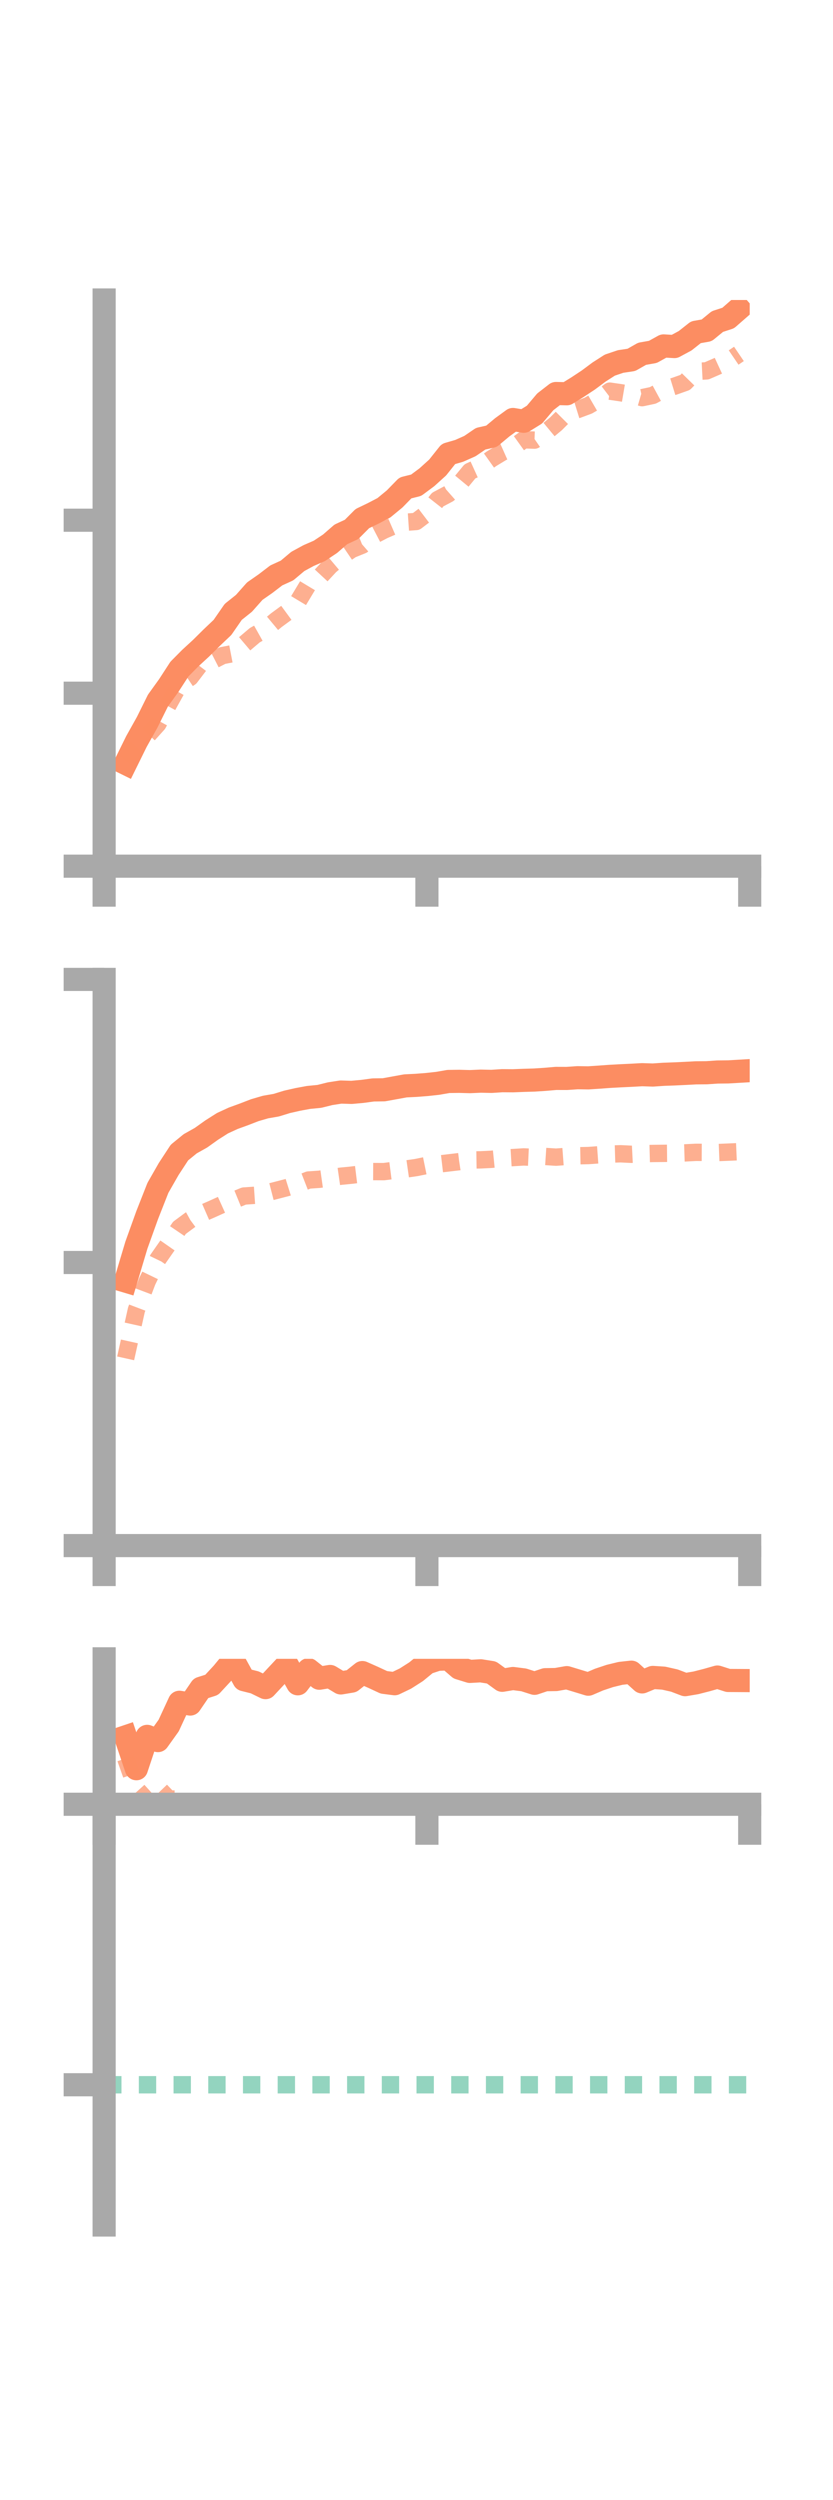 <?xml version="1.0" encoding="utf-8" standalone="no"?>
<!DOCTYPE svg PUBLIC "-//W3C//DTD SVG 1.1//EN"
  "http://www.w3.org/Graphics/SVG/1.1/DTD/svg11.dtd">
<!-- Created with matplotlib (https://matplotlib.org/) -->
<svg height="216pt" version="1.1" viewBox="0 0 72 216" width="72pt" xmlns="http://www.w3.org/2000/svg" xmlns:xlink="http://www.w3.org/1999/xlink">
 <defs>
  <style type="text/css">*{stroke-linecap:butt;stroke-linejoin:round;}</style>
 </defs>
 <g id="figure_1">
  <g id="patch_1">
   <path d="M 0 216 
L 72 216 
L 72 0 
L 0 0 
z
" style="fill:none;"/>
  </g>
  <g id="axes_1">
   <g id="patch_2">
    <path d="M 9 74.838 
L 64.8 74.838 
L 64.8 25.92 
L 9 25.92 
z
" style="fill:none;"/>
   </g>
   <g id="matplotlib.axis_1">
    <g id="xtick_1">
     <g id="line2d_1">
      <defs>
       <path d="M 0 0 
L 0 3.5 
" id="m9467108e69" style="stroke:#a9a9a9;stroke-width:2;"/>
      </defs>
      <g>
       <use style="fill:#a9a9a9;stroke:#a9a9a9;stroke-width:2;" x="9" xlink:href="#m9467108e69" y="74.838"/>
      </g>
     </g>
    </g>
    <g id="xtick_2">
     <g id="line2d_2">
      <g>
       <use style="fill:#a9a9a9;stroke:#a9a9a9;stroke-width:2;" x="36.9" xlink:href="#m9467108e69" y="74.838"/>
      </g>
     </g>
    </g>
    <g id="xtick_3">
     <g id="line2d_3">
      <g>
       <use style="fill:#a9a9a9;stroke:#a9a9a9;stroke-width:2;" x="64.8" xlink:href="#m9467108e69" y="74.838"/>
      </g>
     </g>
    </g>
   </g>
   <g id="matplotlib.axis_2">
    <g id="ytick_1">
     <g id="line2d_4">
      <defs>
       <path d="M 0 0 
L -3.5 0 
" id="mf22bd9c670" style="stroke:#a9a9a9;stroke-width:2;"/>
      </defs>
      <g>
       <use style="fill:#a9a9a9;stroke:#a9a9a9;stroke-width:2;" x="9" xlink:href="#mf22bd9c670" y="74.838"/>
      </g>
     </g>
    </g>
    <g id="ytick_2">
     <g id="line2d_5">
      <g>
       <use style="fill:#a9a9a9;stroke:#a9a9a9;stroke-width:2;" x="9" xlink:href="#mf22bd9c670" y="59.892"/>
      </g>
     </g>
    </g>
    <g id="ytick_3">
     <g id="line2d_6">
      <g>
       <use style="fill:#a9a9a9;stroke:#a9a9a9;stroke-width:2;" x="9" xlink:href="#mf22bd9c670" y="44.947"/>
      </g>
     </g>
    </g>
   </g>
   <g id="line2d_7">
    <path clip-path="url(#pdf1211d772)" d="M 10.86 65.959 
L 11.79 64.071 
L 12.72 62.407 
L 13.65 60.533 
L 14.58 59.24 
L 15.51 57.807 
L 16.44 56.869 
L 17.37 56.014 
L 18.3 55.093 
L 19.23 54.21 
L 20.16 52.867 
L 21.09 52.124 
L 22.02 51.075 
L 22.95 50.427 
L 23.88 49.715 
L 24.81 49.29 
L 25.74 48.509 
L 26.67 48.003 
L 27.6 47.598 
L 28.53 46.98 
L 29.46 46.171 
L 30.39 45.74 
L 31.32 44.807 
L 32.25 44.359 
L 33.18 43.874 
L 34.11 43.109 
L 35.04 42.156 
L 35.97 41.925 
L 36.9 41.234 
L 37.83 40.392 
L 38.76 39.223 
L 39.69 38.954 
L 40.62 38.54 
L 41.55 37.905 
L 42.48 37.697 
L 43.41 36.921 
L 44.34 36.244 
L 45.27 36.397 
L 46.2 35.821 
L 47.13 34.72 
L 48.06 33.999 
L 48.99 34.022 
L 49.92 33.449 
L 50.85 32.835 
L 51.78 32.143 
L 52.71 31.547 
L 53.64 31.233 
L 54.57 31.095 
L 55.5 30.567 
L 56.43 30.404 
L 57.36 29.888 
L 58.29 29.943 
L 59.22 29.441 
L 60.15 28.706 
L 61.08 28.543 
L 62.01 27.781 
L 62.94 27.479 
L 63.87 26.667 
" style="fill:none;stroke:#fc8d62;stroke-linecap:square;stroke-width:2;"/>
   </g>
   <g id="line2d_8">
    <path clip-path="url(#pdf1211d772)" d="M 10.86 65.731 
L 11.79 64.586 
L 12.72 63.576 
L 13.65 62.542 
L 14.58 60.824 
L 15.51 59.144 
L 16.44 58.524 
L 17.37 57.304 
L 18.3 57.119 
L 19.23 56.642 
L 20.16 56.462 
L 21.09 55.672 
L 22.02 54.883 
L 22.95 54.362 
L 23.88 53.588 
L 24.81 52.905 
L 25.74 52.003 
L 26.67 50.457 
L 27.6 49.891 
L 28.53 48.889 
L 29.46 48.105 
L 30.39 47.473 
L 31.32 47.096 
L 32.25 46.289 
L 33.18 45.806 
L 34.11 45.401 
L 35.04 45.122 
L 35.97 45.058 
L 36.9 44.351 
L 37.83 43.166 
L 38.76 42.672 
L 39.69 41.852 
L 40.62 40.724 
L 41.55 40.302 
L 42.48 39.639 
L 43.41 39.076 
L 44.34 38.662 
L 45.27 37.995 
L 46.2 38.027 
L 47.13 37.384 
L 48.06 36.613 
L 48.99 35.681 
L 49.92 35.392 
L 50.85 35.045 
L 51.78 34.504 
L 52.71 33.795 
L 53.64 33.931 
L 54.57 34.089 
L 55.5 34.359 
L 56.43 34.161 
L 57.36 33.656 
L 58.29 33.371 
L 59.22 33.043 
L 60.15 32.091 
L 61.08 32.043 
L 62.01 31.638 
L 62.94 31.209 
L 63.87 30.578 
" style="fill:none;stroke:#fc8d62;stroke-dasharray:1.5,1.5;stroke-dashoffset:0;stroke-opacity:0.7;stroke-width:1.5;"/>
   </g>
   <g id="patch_3">
    <path d="M 9 74.838 
L 9 25.92 
" style="fill:none;stroke:#a9a9a9;stroke-linecap:square;stroke-linejoin:miter;stroke-width:2;"/>
   </g>
   <g id="patch_4">
    <path d="M 64.8 74.838 
L 64.8 25.92 
" style="fill:none;"/>
   </g>
   <g id="patch_5">
    <path d="M 9 74.838 
L 64.8 74.838 
" style="fill:none;stroke:#a9a9a9;stroke-linecap:square;stroke-linejoin:miter;stroke-width:2;"/>
   </g>
   <g id="patch_6">
    <path d="M 9 25.92 
L 64.8 25.92 
" style="fill:none;"/>
   </g>
  </g>
  <g id="axes_2">
   <g id="patch_7">
    <path d="M 9 133.539 
L 64.8 133.539 
L 64.8 84.621 
L 9 84.621 
z
" style="fill:none;"/>
   </g>
   <g id="matplotlib.axis_3">
    <g id="xtick_4">
     <g id="line2d_9">
      <g>
       <use style="fill:#a9a9a9;stroke:#a9a9a9;stroke-width:2;" x="9" xlink:href="#m9467108e69" y="133.539"/>
      </g>
     </g>
    </g>
    <g id="xtick_5">
     <g id="line2d_10">
      <g>
       <use style="fill:#a9a9a9;stroke:#a9a9a9;stroke-width:2;" x="36.9" xlink:href="#m9467108e69" y="133.539"/>
      </g>
     </g>
    </g>
    <g id="xtick_6">
     <g id="line2d_11">
      <g>
       <use style="fill:#a9a9a9;stroke:#a9a9a9;stroke-width:2;" x="64.8" xlink:href="#m9467108e69" y="133.539"/>
      </g>
     </g>
    </g>
   </g>
   <g id="matplotlib.axis_4">
    <g id="ytick_4">
     <g id="line2d_12">
      <g>
       <use style="fill:#a9a9a9;stroke:#a9a9a9;stroke-width:2;" x="9" xlink:href="#mf22bd9c670" y="133.539"/>
      </g>
     </g>
    </g>
    <g id="ytick_5">
     <g id="line2d_13">
      <g>
       <use style="fill:#a9a9a9;stroke:#a9a9a9;stroke-width:2;" x="9" xlink:href="#mf22bd9c670" y="109.08"/>
      </g>
     </g>
    </g>
    <g id="ytick_6">
     <g id="line2d_14">
      <g>
       <use style="fill:#a9a9a9;stroke:#a9a9a9;stroke-width:2;" x="9" xlink:href="#mf22bd9c670" y="84.621"/>
      </g>
     </g>
    </g>
   </g>
   <g id="line2d_15">
    <path clip-path="url(#pb43a160d12)" d="M 10.86 110.685 
L 11.79 107.578 
L 12.72 104.991 
L 13.65 102.63 
L 14.58 101.003 
L 15.51 99.581 
L 16.44 98.822 
L 17.37 98.3 
L 18.3 97.637 
L 19.23 97.046 
L 20.16 96.618 
L 21.09 96.28 
L 22.02 95.92 
L 22.95 95.649 
L 23.88 95.487 
L 24.81 95.201 
L 25.74 94.99 
L 26.67 94.818 
L 27.6 94.728 
L 28.53 94.497 
L 29.46 94.353 
L 30.39 94.382 
L 31.32 94.297 
L 32.25 94.171 
L 33.18 94.158 
L 34.11 93.989 
L 35.04 93.82 
L 35.97 93.774 
L 36.9 93.702 
L 37.83 93.6 
L 38.76 93.439 
L 39.69 93.427 
L 40.62 93.453 
L 41.55 93.411 
L 42.48 93.431 
L 43.41 93.372 
L 44.34 93.379 
L 45.27 93.342 
L 46.2 93.315 
L 47.13 93.254 
L 48.06 93.174 
L 48.99 93.177 
L 49.92 93.114 
L 50.85 93.128 
L 51.78 93.066 
L 52.71 92.998 
L 53.64 92.948 
L 54.57 92.904 
L 55.5 92.853 
L 56.43 92.883 
L 57.36 92.819 
L 58.29 92.786 
L 59.22 92.742 
L 60.15 92.693 
L 61.08 92.685 
L 62.01 92.622 
L 62.94 92.612 
L 63.87 92.558 
" style="fill:none;stroke:#fc8d62;stroke-linecap:square;stroke-width:2;"/>
   </g>
   <g id="line2d_16">
    <path clip-path="url(#pb43a160d12)" d="M 10.86 117.362 
L 11.79 113.173 
L 12.72 110.715 
L 13.65 108.789 
L 14.58 107.456 
L 15.51 106.085 
L 16.44 105.397 
L 17.37 104.883 
L 18.3 104.477 
L 19.23 104.056 
L 20.16 103.717 
L 21.09 103.337 
L 22.02 103.274 
L 22.95 103.087 
L 23.88 102.848 
L 24.81 102.607 
L 25.74 102.316 
L 26.67 101.954 
L 27.6 101.891 
L 28.53 101.759 
L 29.46 101.625 
L 30.39 101.534 
L 31.32 101.42 
L 32.25 101.224 
L 33.18 101.229 
L 34.11 101.11 
L 35.04 101.011 
L 35.97 100.877 
L 36.9 100.688 
L 37.83 100.585 
L 38.76 100.476 
L 39.69 100.367 
L 40.62 100.225 
L 41.55 100.211 
L 42.48 100.164 
L 43.41 100.071 
L 44.34 100.015 
L 45.27 99.958 
L 46.2 100.001 
L 47.13 99.918 
L 48.06 99.979 
L 48.99 99.91 
L 49.92 99.859 
L 50.85 99.84 
L 51.78 99.773 
L 52.71 99.714 
L 53.64 99.686 
L 54.57 99.731 
L 55.5 99.685 
L 56.43 99.66 
L 57.36 99.65 
L 58.29 99.64 
L 59.22 99.61 
L 60.15 99.562 
L 61.08 99.567 
L 62.01 99.583 
L 62.94 99.545 
L 63.87 99.506 
" style="fill:none;stroke:#fc8d62;stroke-dasharray:1.5,1.5;stroke-dashoffset:0;stroke-opacity:0.7;stroke-width:1.5;"/>
   </g>
   <g id="patch_8">
    <path d="M 9 133.539 
L 9 84.621 
" style="fill:none;stroke:#a9a9a9;stroke-linecap:square;stroke-linejoin:miter;stroke-width:2;"/>
   </g>
   <g id="patch_9">
    <path d="M 64.8 133.539 
L 64.8 84.621 
" style="fill:none;"/>
   </g>
   <g id="patch_10">
    <path d="M 9 133.539 
L 64.8 133.539 
" style="fill:none;stroke:#a9a9a9;stroke-linecap:square;stroke-linejoin:miter;stroke-width:2;"/>
   </g>
   <g id="patch_11">
    <path d="M 9 84.621 
L 64.8 84.621 
" style="fill:none;"/>
   </g>
  </g>
  <g id="axes_3">
   <g id="patch_12">
    <path d="M 9 192.24 
L 64.8 192.24 
L 64.8 143.322 
L 9 143.322 
z
" style="fill:none;"/>
   </g>
   <g id="matplotlib.axis_5">
    <g id="xtick_7">
     <g id="line2d_17">
      <g>
       <use style="fill:#a9a9a9;stroke:#a9a9a9;stroke-width:2;" x="9" xlink:href="#m9467108e69" y="155.888"/>
      </g>
     </g>
    </g>
    <g id="xtick_8">
     <g id="line2d_18">
      <g>
       <use style="fill:#a9a9a9;stroke:#a9a9a9;stroke-width:2;" x="36.9" xlink:href="#m9467108e69" y="155.888"/>
      </g>
     </g>
    </g>
    <g id="xtick_9">
     <g id="line2d_19">
      <g>
       <use style="fill:#a9a9a9;stroke:#a9a9a9;stroke-width:2;" x="64.8" xlink:href="#m9467108e69" y="155.888"/>
      </g>
     </g>
    </g>
   </g>
   <g id="matplotlib.axis_6">
    <g id="ytick_7">
     <g id="line2d_20">
      <g>
       <use style="fill:#a9a9a9;stroke:#a9a9a9;stroke-width:2;" x="9" xlink:href="#mf22bd9c670" y="155.888"/>
      </g>
     </g>
    </g>
    <g id="ytick_8">
     <g id="line2d_21">
      <g>
       <use style="fill:#a9a9a9;stroke:#a9a9a9;stroke-width:2;" x="9" xlink:href="#mf22bd9c670" y="180.123"/>
      </g>
     </g>
    </g>
   </g>
   <g id="line2d_22">
    <path clip-path="url(#p04d8f645c5)" d="M 10.86 150.063 
L 11.79 152.818 
L 12.72 150.022 
L 13.65 150.387 
L 14.58 149.087 
L 15.51 147.077 
L 16.44 147.229 
L 17.37 145.866 
L 18.3 145.57 
L 19.23 144.566 
L 20.16 143.437 
L 21.09 145.125 
L 22.02 145.357 
L 22.95 145.811 
L 23.88 144.812 
L 24.81 143.82 
L 25.74 145.48 
L 26.67 144.261 
L 27.6 144.998 
L 28.53 144.847 
L 29.46 145.406 
L 30.39 145.25 
L 31.32 144.51 
L 32.25 144.922 
L 33.18 145.354 
L 34.11 145.474 
L 35.04 145.028 
L 35.97 144.435 
L 36.9 143.672 
L 37.83 143.366 
L 38.76 143.322 
L 39.69 144.122 
L 40.62 144.409 
L 41.55 144.357 
L 42.48 144.504 
L 43.41 145.177 
L 44.34 145.023 
L 45.27 145.142 
L 46.2 145.438 
L 47.13 145.126 
L 48.06 145.111 
L 48.99 144.948 
L 49.92 145.23 
L 50.85 145.514 
L 51.78 145.115 
L 52.71 144.804 
L 53.64 144.578 
L 54.57 144.476 
L 55.5 145.317 
L 56.43 144.931 
L 57.36 144.991 
L 58.29 145.201 
L 59.22 145.555 
L 60.15 145.398 
L 61.08 145.16 
L 62.01 144.896 
L 62.94 145.192 
L 63.87 145.198 
" style="fill:none;stroke:#fc8d62;stroke-linecap:square;stroke-width:2;"/>
   </g>
   <g id="line2d_23">
    <path clip-path="url(#p04d8f645c5)" d="M 10.86 151.922 
L 11.79 154.561 
L 12.72 155.592 
L 13.65 154.462 
L 14.58 155.433 
L 15.51 155.445 
L 16.44 155.712 
L 17.37 155.882 
L 18.3 155.888 
L 19.23 155.888 
L 20.16 155.883 
L 21.09 155.881 
L 22.02 155.884 
L 22.95 155.881 
L 23.88 155.811 
L 24.81 155.847 
L 25.74 155.802 
L 26.67 155.832 
L 27.6 155.866 
L 28.53 155.838 
L 29.46 155.838 
L 30.39 155.878 
L 31.32 155.888 
L 32.25 155.882 
L 33.18 155.888 
L 34.11 155.888 
L 35.04 155.888 
L 35.97 155.888 
L 36.9 155.883 
L 37.83 155.884 
L 38.76 155.888 
L 39.69 155.888 
L 40.62 155.873 
L 41.55 155.888 
L 42.48 155.877 
L 43.41 155.859 
L 44.34 155.843 
L 45.27 155.85 
L 46.2 155.861 
L 47.13 155.851 
L 48.06 155.875 
L 48.99 155.857 
L 49.92 155.845 
L 50.85 155.859 
L 51.78 155.867 
L 52.71 155.873 
L 53.64 155.884 
L 54.57 155.886 
L 55.5 155.879 
L 56.43 155.881 
L 57.36 155.888 
L 58.29 155.886 
L 59.22 155.888 
L 60.15 155.888 
L 61.08 155.888 
L 62.01 155.888 
L 62.94 155.887 
L 63.87 155.886 
" style="fill:none;stroke:#fc8d62;stroke-dasharray:1.5,1.5;stroke-dashoffset:0;stroke-opacity:0.7;stroke-width:1.5;"/>
   </g>
   <g id="line2d_24">
    <path clip-path="url(#p04d8f645c5)" d="M 9 180.123 
L 64.8 180.123 
" style="fill:none;stroke:#66c2a5;stroke-dasharray:1.5,1.5;stroke-dashoffset:0;stroke-opacity:0.7;stroke-width:1.5;"/>
   </g>
   <g id="patch_13">
    <path d="M 9 192.24 
L 9 143.322 
" style="fill:none;stroke:#a9a9a9;stroke-linecap:square;stroke-linejoin:miter;stroke-width:2;"/>
   </g>
   <g id="patch_14">
    <path d="M 64.8 192.24 
L 64.8 143.322 
" style="fill:none;"/>
   </g>
   <g id="patch_15">
    <path d="M 9 155.888 
L 64.8 155.888 
" style="fill:none;stroke:#a9a9a9;stroke-linecap:square;stroke-linejoin:miter;stroke-width:2;"/>
   </g>
   <g id="patch_16">
    <path d="M 9 143.322 
L 64.8 143.322 
" style="fill:none;"/>
   </g>
  </g>
 </g>
 <defs>
  <clipPath id="pdf1211d772">
   <rect height="48.918" width="55.8" x="9" y="25.92"/>
  </clipPath>
  <clipPath id="pb43a160d12">
   <rect height="48.918" width="55.8" x="9" y="84.621"/>
  </clipPath>
  <clipPath id="p04d8f645c5">
   <rect height="48.918" width="55.8" x="9" y="143.322"/>
  </clipPath>
 </defs>
</svg>
